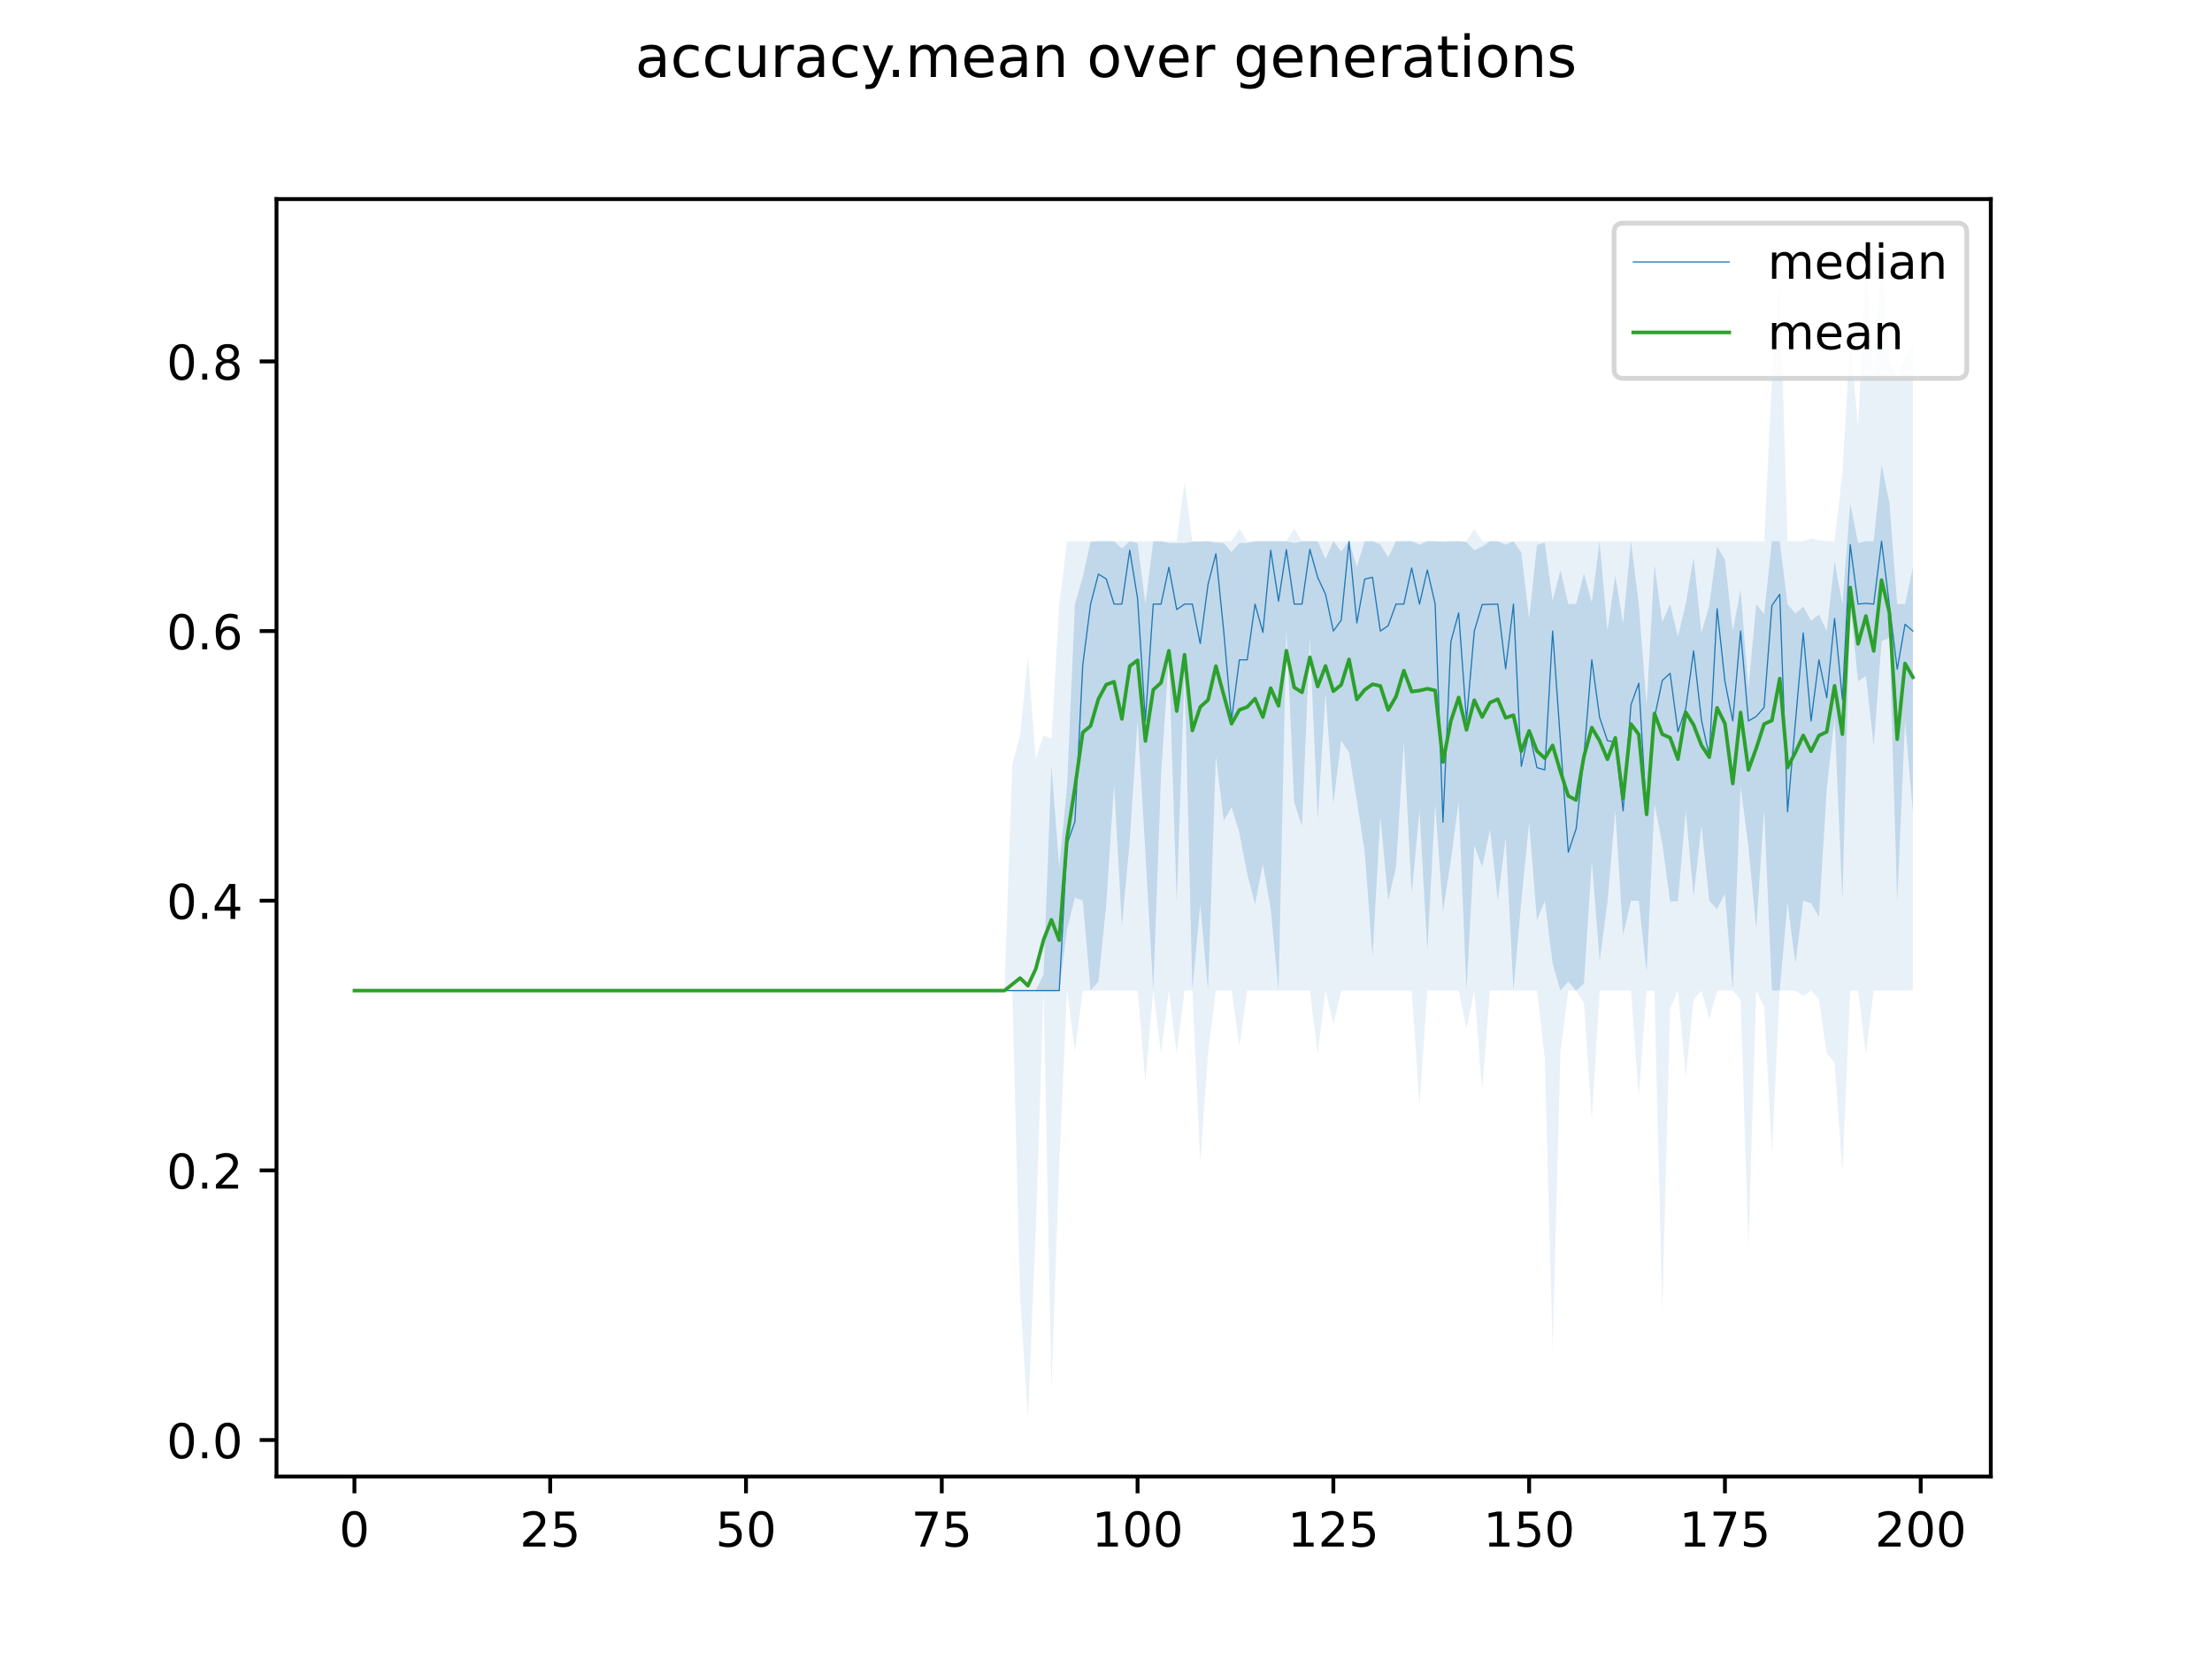 <?xml version="1.0" encoding="utf-8" standalone="no"?>
<!DOCTYPE svg PUBLIC "-//W3C//DTD SVG 1.1//EN"
  "http://www.w3.org/Graphics/SVG/1.1/DTD/svg11.dtd">
<!-- Created with matplotlib (https://matplotlib.org/) -->
<svg height="345.6pt" version="1.1" viewBox="0 0 460.8 345.6" width="460.8pt" xmlns="http://www.w3.org/2000/svg" xmlns:xlink="http://www.w3.org/1999/xlink">
 <defs>
  <style type="text/css">
*{stroke-linecap:butt;stroke-linejoin:round;}
  </style>
 </defs>
 <g id="figure_1">
  <g id="patch_1">
   <path d="M 0 345.6 
L 460.8 345.6 
L 460.8 0 
L 0 0 
z
" style="fill:#ffffff;"/>
  </g>
  <g id="axes_1">
   <g id="patch_2">
    <path d="M 57.6 307.584 
L 414.72 307.584 
L 414.72 41.472 
L 57.6 41.472 
z
" style="fill:#ffffff;"/>
   </g>
   <g id="PolyCollection_1">
    <path clip-path="url(#p86fdfce2a4)" d="M 73.833 206.36 
L 73.833 206.36 
L 75.464 206.36 
L 77.096 206.36 
L 78.727 206.36 
L 80.358 206.36 
L 81.99 206.36 
L 83.621 206.36 
L 85.253 206.36 
L 86.884 206.36 
L 88.516 206.36 
L 90.147 206.36 
L 91.778 206.36 
L 93.41 206.36 
L 95.041 206.36 
L 96.673 206.36 
L 98.304 206.36 
L 99.936 206.36 
L 101.567 206.36 
L 103.198 206.36 
L 104.83 206.36 
L 106.461 206.36 
L 108.093 206.36 
L 109.724 206.36 
L 111.356 206.36 
L 112.987 206.36 
L 114.618 206.36 
L 116.25 206.36 
L 117.881 206.36 
L 119.513 206.36 
L 121.144 206.36 
L 122.776 206.36 
L 124.407 206.36 
L 126.038 206.36 
L 127.67 206.36 
L 129.301 206.36 
L 130.933 206.36 
L 132.564 206.36 
L 134.196 206.36 
L 135.827 206.36 
L 137.458 206.36 
L 139.09 206.36 
L 140.721 206.36 
L 142.353 206.36 
L 143.984 206.36 
L 145.616 206.36 
L 147.247 206.36 
L 148.879 206.36 
L 150.51 206.36 
L 152.141 206.36 
L 153.773 206.36 
L 155.404 206.36 
L 157.036 206.36 
L 158.667 206.36 
L 160.299 206.36 
L 161.93 206.36 
L 163.561 206.36 
L 165.193 206.36 
L 166.824 206.36 
L 168.456 206.36 
L 170.087 206.36 
L 171.719 206.36 
L 173.35 206.36 
L 174.981 206.36 
L 176.613 206.36 
L 178.244 206.36 
L 179.876 206.36 
L 181.507 206.36 
L 183.139 206.36 
L 184.77 206.36 
L 186.401 206.36 
L 188.033 206.36 
L 189.664 206.36 
L 191.296 206.36 
L 192.927 206.36 
L 194.559 206.36 
L 196.19 206.36 
L 197.821 206.36 
L 199.453 206.36 
L 201.084 206.36 
L 202.716 206.36 
L 204.347 206.36 
L 205.979 206.36 
L 207.61 206.36 
L 209.241 206.36 
L 210.873 206.36 
L 212.504 206.36 
L 214.136 206.36 
L 215.767 206.36 
L 217.399 206.36 
L 219.03 206.36 
L 220.661 206.36 
L 222.293 193.627 
L 223.924 186.98 
L 225.556 187.635 
L 227.187 206.36 
L 228.819 204.487 
L 230.45 188.478 
L 232.081 163.387 
L 233.713 192.878 
L 235.344 175.277 
L 236.976 150.28 
L 238.607 177.711 
L 240.239 206.36 
L 241.87 161.421 
L 243.501 136.878 
L 245.133 188.01 
L 246.764 139.888 
L 248.396 206.36 
L 250.027 188.478 
L 251.659 206.36 
L 253.29 157.531 
L 254.921 170.97 
L 256.553 168.162 
L 258.184 173.498 
L 259.816 182.018 
L 261.447 188.384 
L 263.079 179.972 
L 264.71 189.414 
L 266.341 206.36 
L 267.973 130.9 
L 269.604 167.132 
L 271.236 172.094 
L 272.867 132.772 
L 274.499 170.783 
L 276.13 144.382 
L 277.761 167.413 
L 279.393 154.306 
L 281.024 156.736 
L 282.656 166.851 
L 284.287 177.43 
L 285.919 199.338 
L 287.55 170.034 
L 289.181 187.635 
L 290.813 180.707 
L 292.444 154.61 
L 294.076 186.137 
L 295.707 168.911 
L 297.339 198.121 
L 298.97 167.6 
L 300.601 189.976 
L 302.233 179.23 
L 303.864 167.062 
L 305.496 206.36 
L 307.127 176.026 
L 308.759 180.707 
L 310.39 172.773 
L 312.021 187.635 
L 313.653 174.528 
L 315.284 206.36 
L 316.916 187.729 
L 318.547 171.415 
L 320.179 191.755 
L 321.81 187.635 
L 323.441 200.742 
L 325.073 206.36 
L 326.704 204.487 
L 328.336 206.36 
L 329.967 204.955 
L 331.599 179.303 
L 333.23 200.181 
L 334.862 188.01 
L 336.493 168.911 
L 338.124 194.844 
L 339.756 187.635 
L 341.387 187.635 
L 343.019 202.615 
L 344.65 167.506 
L 346.282 175.745 
L 347.913 187.822 
L 349.544 187.729 
L 351.176 168.911 
L 352.807 186.886 
L 354.439 172 
L 356.07 187.635 
L 357.702 189.414 
L 359.333 186.137 
L 360.964 206.36 
L 362.596 163.829 
L 364.227 176.4 
L 365.859 193.627 
L 367.49 168.63 
L 369.122 206.36 
L 370.753 206.36 
L 372.384 188.01 
L 374.016 200.742 
L 375.647 187.635 
L 377.279 188.197 
L 378.91 191.006 
L 380.542 164.417 
L 382.173 149.437 
L 383.804 187.635 
L 385.436 125.844 
L 387.067 141.947 
L 388.699 140.824 
L 390.33 155.429 
L 391.962 133.615 
L 393.593 132.833 
L 395.224 188.01 
L 396.856 150.186 
L 398.487 169.285 
L 398.487 118.176 
L 398.487 118.176 
L 396.856 125.844 
L 395.224 125.844 
L 393.593 104.686 
L 391.962 96.826 
L 390.33 112.737 
L 388.699 112.737 
L 387.067 113.112 
L 385.436 104.873 
L 383.804 125.844 
L 382.173 116.857 
L 380.542 131.462 
L 378.91 127.978 
L 377.279 129.316 
L 375.647 126.358 
L 374.016 127.804 
L 372.384 125.844 
L 370.753 112.737 
L 369.122 112.737 
L 367.49 127.965 
L 365.859 125.844 
L 364.227 143.445 
L 362.596 122.848 
L 360.964 131.462 
L 359.333 116.542 
L 357.702 113.861 
L 356.07 126.125 
L 354.439 131.836 
L 352.807 116.108 
L 351.176 125.751 
L 349.544 132.585 
L 347.913 125.844 
L 346.282 129.589 
L 344.65 117.699 
L 343.019 147.003 
L 341.387 125.844 
L 339.756 112.737 
L 338.124 129.964 
L 336.493 119.853 
L 334.862 131.462 
L 333.23 112.737 
L 331.599 125.564 
L 329.967 119.425 
L 328.336 125.844 
L 326.704 125.844 
L 325.073 118.729 
L 323.441 125.189 
L 321.81 113.049 
L 320.179 113.486 
L 318.547 128.929 
L 316.916 115.078 
L 315.284 112.737 
L 313.653 113.486 
L 312.021 112.737 
L 310.39 112.737 
L 308.759 113.861 
L 307.127 114.61 
L 305.496 112.914 
L 303.864 112.751 
L 302.233 112.737 
L 300.601 112.886 
L 298.97 112.737 
L 297.339 112.737 
L 295.707 113.486 
L 294.076 112.737 
L 292.444 112.737 
L 290.813 112.737 
L 289.181 116.108 
L 287.55 113.393 
L 285.919 112.737 
L 284.287 112.737 
L 282.656 118.074 
L 281.024 112.737 
L 279.393 114.878 
L 277.761 112.737 
L 276.13 116.482 
L 274.499 112.737 
L 272.867 112.737 
L 271.236 112.755 
L 269.604 113.112 
L 267.973 112.737 
L 266.341 112.737 
L 264.71 112.737 
L 263.079 112.737 
L 261.447 112.737 
L 259.816 113.112 
L 258.184 113.112 
L 256.553 114.984 
L 254.921 113.112 
L 253.29 113.051 
L 251.659 112.737 
L 250.027 112.823 
L 248.396 112.85 
L 246.764 113.112 
L 245.133 113.112 
L 243.501 113.112 
L 241.87 112.737 
L 240.239 112.737 
L 238.607 125.844 
L 236.976 113.112 
L 235.344 112.737 
L 233.713 114.235 
L 232.081 112.737 
L 230.45 112.737 
L 228.819 112.737 
L 227.187 112.85 
L 225.556 120.227 
L 223.924 125.844 
L 222.293 163.668 
L 220.661 180.571 
L 219.03 159.614 
L 217.399 202.963 
L 215.767 206.36 
L 214.136 206.36 
L 212.504 206.36 
L 210.873 206.36 
L 209.241 206.36 
L 207.61 206.36 
L 205.979 206.36 
L 204.347 206.36 
L 202.716 206.36 
L 201.084 206.36 
L 199.453 206.36 
L 197.821 206.36 
L 196.19 206.36 
L 194.559 206.36 
L 192.927 206.36 
L 191.296 206.36 
L 189.664 206.36 
L 188.033 206.36 
L 186.401 206.36 
L 184.77 206.36 
L 183.139 206.36 
L 181.507 206.36 
L 179.876 206.36 
L 178.244 206.36 
L 176.613 206.36 
L 174.981 206.36 
L 173.35 206.36 
L 171.719 206.36 
L 170.087 206.36 
L 168.456 206.36 
L 166.824 206.36 
L 165.193 206.36 
L 163.561 206.36 
L 161.93 206.36 
L 160.299 206.36 
L 158.667 206.36 
L 157.036 206.36 
L 155.404 206.36 
L 153.773 206.36 
L 152.141 206.36 
L 150.51 206.36 
L 148.879 206.36 
L 147.247 206.36 
L 145.616 206.36 
L 143.984 206.36 
L 142.353 206.36 
L 140.721 206.36 
L 139.09 206.36 
L 137.458 206.36 
L 135.827 206.36 
L 134.196 206.36 
L 132.564 206.36 
L 130.933 206.36 
L 129.301 206.36 
L 127.67 206.36 
L 126.038 206.36 
L 124.407 206.36 
L 122.776 206.36 
L 121.144 206.36 
L 119.513 206.36 
L 117.881 206.36 
L 116.25 206.36 
L 114.618 206.36 
L 112.987 206.36 
L 111.356 206.36 
L 109.724 206.36 
L 108.093 206.36 
L 106.461 206.36 
L 104.83 206.36 
L 103.198 206.36 
L 101.567 206.36 
L 99.936 206.36 
L 98.304 206.36 
L 96.673 206.36 
L 95.041 206.36 
L 93.41 206.36 
L 91.778 206.36 
L 90.147 206.36 
L 88.516 206.36 
L 86.884 206.36 
L 85.253 206.36 
L 83.621 206.36 
L 81.99 206.36 
L 80.358 206.36 
L 78.727 206.36 
L 77.096 206.36 
L 75.464 206.36 
L 73.833 206.36 
z
" style="fill:#1f77b4;fill-opacity:0.2;"/>
   </g>
   <g id="PolyCollection_2">
    <path clip-path="url(#p86fdfce2a4)" d="M 73.833 206.36 
L 73.833 206.36 
L 75.464 206.36 
L 77.096 206.36 
L 78.727 206.36 
L 80.358 206.36 
L 81.99 206.36 
L 83.621 206.36 
L 85.253 206.36 
L 86.884 206.36 
L 88.516 206.36 
L 90.147 206.36 
L 91.778 206.36 
L 93.41 206.36 
L 95.041 206.36 
L 96.673 206.36 
L 98.304 206.36 
L 99.936 206.36 
L 101.567 206.36 
L 103.198 206.36 
L 104.83 206.36 
L 106.461 206.36 
L 108.093 206.36 
L 109.724 206.36 
L 111.356 206.36 
L 112.987 206.36 
L 114.618 206.36 
L 116.25 206.36 
L 117.881 206.36 
L 119.513 206.36 
L 121.144 206.36 
L 122.776 206.36 
L 124.407 206.36 
L 126.038 206.36 
L 127.67 206.36 
L 129.301 206.36 
L 130.933 206.36 
L 132.564 206.36 
L 134.196 206.36 
L 135.827 206.36 
L 137.458 206.36 
L 139.09 206.36 
L 140.721 206.36 
L 142.353 206.36 
L 143.984 206.36 
L 145.616 206.36 
L 147.247 206.36 
L 148.879 206.36 
L 150.51 206.36 
L 152.141 206.36 
L 153.773 206.36 
L 155.404 206.36 
L 157.036 206.36 
L 158.667 206.36 
L 160.299 206.36 
L 161.93 206.36 
L 163.561 206.36 
L 165.193 206.36 
L 166.824 206.36 
L 168.456 206.36 
L 170.087 206.36 
L 171.719 206.36 
L 173.35 206.36 
L 174.981 206.36 
L 176.613 206.36 
L 178.244 206.36 
L 179.876 206.36 
L 181.507 206.36 
L 183.139 206.36 
L 184.77 206.36 
L 186.401 206.36 
L 188.033 206.36 
L 189.664 206.36 
L 191.296 206.36 
L 192.927 206.36 
L 194.559 206.36 
L 196.19 206.36 
L 197.821 206.36 
L 199.453 206.36 
L 201.084 206.36 
L 202.716 206.36 
L 204.347 206.36 
L 205.979 206.36 
L 207.61 206.36 
L 209.241 206.36 
L 210.873 206.36 
L 212.504 270.397 
L 214.136 295.488 
L 215.767 256.541 
L 217.399 206.36 
L 219.03 289.122 
L 220.661 242.685 
L 222.293 206.36 
L 223.924 219.092 
L 225.556 206.36 
L 227.187 206.36 
L 228.819 206.36 
L 230.45 206.36 
L 232.081 206.36 
L 233.713 206.36 
L 235.344 206.36 
L 236.976 206.36 
L 238.607 225.459 
L 240.239 206.36 
L 241.87 219.467 
L 243.501 206.36 
L 245.133 219.467 
L 246.764 206.36 
L 248.396 206.36 
L 250.027 242.311 
L 251.659 219.467 
L 253.29 206.36 
L 254.921 206.36 
L 256.553 206.36 
L 258.184 217.969 
L 259.816 206.36 
L 261.447 206.36 
L 263.079 206.36 
L 264.71 206.36 
L 266.341 206.36 
L 267.973 206.36 
L 269.604 206.36 
L 271.236 206.36 
L 272.867 206.36 
L 274.499 219.467 
L 276.13 206.36 
L 277.761 213.475 
L 279.393 206.36 
L 281.024 206.36 
L 282.656 206.36 
L 284.287 206.36 
L 285.919 206.36 
L 287.55 206.36 
L 289.181 206.36 
L 290.813 206.36 
L 292.444 206.36 
L 294.076 206.36 
L 295.707 230.327 
L 297.339 206.36 
L 298.97 206.36 
L 300.601 206.36 
L 302.233 206.36 
L 303.864 206.36 
L 305.496 214.224 
L 307.127 206.36 
L 308.759 227.331 
L 310.39 206.36 
L 312.021 206.36 
L 313.653 206.36 
L 315.284 206.36 
L 316.916 206.36 
L 318.547 206.36 
L 320.179 206.36 
L 321.81 220.59 
L 323.441 281.257 
L 325.073 219.092 
L 326.704 206.36 
L 328.336 206.36 
L 329.967 208.981 
L 331.599 233.323 
L 333.23 206.36 
L 334.862 206.36 
L 336.493 206.36 
L 338.124 206.36 
L 339.756 206.36 
L 341.387 228.454 
L 343.019 206.36 
L 344.65 206.36 
L 346.282 273.393 
L 347.913 210.104 
L 349.544 206.36 
L 351.176 224.335 
L 352.807 208.232 
L 354.439 206.36 
L 356.07 212.351 
L 357.702 206.36 
L 359.333 206.36 
L 360.964 206.36 
L 362.596 208.232 
L 364.227 259.537 
L 365.859 206.36 
L 367.49 209.73 
L 369.122 240.064 
L 370.753 206.36 
L 372.384 206.36 
L 374.016 206.36 
L 375.647 207.483 
L 377.279 206.36 
L 378.91 208.232 
L 380.542 219.467 
L 382.173 221.339 
L 383.804 244.183 
L 385.436 206.36 
L 387.067 206.36 
L 388.699 219.467 
L 390.33 206.36 
L 391.962 206.36 
L 393.593 206.36 
L 395.224 206.36 
L 396.856 206.36 
L 398.487 206.36 
L 398.487 72.049 
L 398.487 72.049 
L 396.856 74.539 
L 395.224 78.369 
L 393.593 75.574 
L 391.962 53.568 
L 390.33 78.587 
L 388.699 55.066 
L 387.067 89.088 
L 385.436 70.42 
L 383.804 98.507 
L 382.173 112.737 
L 380.542 112.737 
L 378.91 112.577 
L 377.279 112.138 
L 375.647 112.737 
L 374.016 112.737 
L 372.384 112.737 
L 370.753 58.811 
L 369.122 79.033 
L 367.49 112.737 
L 365.859 112.737 
L 364.227 112.737 
L 362.596 112.737 
L 360.964 112.737 
L 359.333 112.737 
L 357.702 112.737 
L 356.07 112.737 
L 354.439 112.737 
L 352.807 112.737 
L 351.176 112.737 
L 349.544 112.737 
L 347.913 112.737 
L 346.282 112.737 
L 344.65 112.737 
L 343.019 112.737 
L 341.387 112.737 
L 339.756 112.737 
L 338.124 112.737 
L 336.493 112.737 
L 334.862 112.737 
L 333.23 112.737 
L 331.599 112.737 
L 329.967 112.737 
L 328.336 112.737 
L 326.704 112.737 
L 325.073 112.737 
L 323.441 112.737 
L 321.81 112.737 
L 320.179 112.737 
L 318.547 112.737 
L 316.916 112.737 
L 315.284 112.737 
L 313.653 112.737 
L 312.021 112.737 
L 310.39 112.737 
L 308.759 112.737 
L 307.127 110.116 
L 305.496 112.737 
L 303.864 112.737 
L 302.233 112.737 
L 300.601 112.737 
L 298.97 112.737 
L 297.339 112.737 
L 295.707 112.737 
L 294.076 112.737 
L 292.444 112.737 
L 290.813 112.737 
L 289.181 112.737 
L 287.55 112.737 
L 285.919 112.737 
L 284.287 112.737 
L 282.656 112.737 
L 281.024 112.737 
L 279.393 112.737 
L 277.761 112.737 
L 276.13 112.737 
L 274.499 112.737 
L 272.867 112.737 
L 271.236 112.737 
L 269.604 110.116 
L 267.973 112.737 
L 266.341 112.737 
L 264.71 112.737 
L 263.079 112.737 
L 261.447 112.737 
L 259.816 112.737 
L 258.184 110.116 
L 256.553 112.737 
L 254.921 112.737 
L 253.29 112.737 
L 251.659 112.737 
L 250.027 112.737 
L 248.396 112.737 
L 246.764 100.379 
L 245.133 112.737 
L 243.501 112.737 
L 241.87 112.737 
L 240.239 112.737 
L 238.607 112.737 
L 236.976 112.737 
L 235.344 112.737 
L 233.713 112.737 
L 232.081 112.737 
L 230.45 112.737 
L 228.819 112.737 
L 227.187 112.737 
L 225.556 112.737 
L 223.924 112.737 
L 222.293 112.737 
L 220.661 125.844 
L 219.03 153.931 
L 217.399 153.182 
L 215.767 158.125 
L 214.136 136.705 
L 212.504 153.182 
L 210.873 159.136 
L 209.241 206.36 
L 207.61 206.36 
L 205.979 206.36 
L 204.347 206.36 
L 202.716 206.36 
L 201.084 206.36 
L 199.453 206.36 
L 197.821 206.36 
L 196.19 206.36 
L 194.559 206.36 
L 192.927 206.36 
L 191.296 206.36 
L 189.664 206.36 
L 188.033 206.36 
L 186.401 206.36 
L 184.77 206.36 
L 183.139 206.36 
L 181.507 206.36 
L 179.876 206.36 
L 178.244 206.36 
L 176.613 206.36 
L 174.981 206.36 
L 173.35 206.36 
L 171.719 206.36 
L 170.087 206.36 
L 168.456 206.36 
L 166.824 206.36 
L 165.193 206.36 
L 163.561 206.36 
L 161.93 206.36 
L 160.299 206.36 
L 158.667 206.36 
L 157.036 206.36 
L 155.404 206.36 
L 153.773 206.36 
L 152.141 206.36 
L 150.51 206.36 
L 148.879 206.36 
L 147.247 206.36 
L 145.616 206.36 
L 143.984 206.36 
L 142.353 206.36 
L 140.721 206.36 
L 139.09 206.36 
L 137.458 206.36 
L 135.827 206.36 
L 134.196 206.36 
L 132.564 206.36 
L 130.933 206.36 
L 129.301 206.36 
L 127.67 206.36 
L 126.038 206.36 
L 124.407 206.36 
L 122.776 206.36 
L 121.144 206.36 
L 119.513 206.36 
L 117.881 206.36 
L 116.25 206.36 
L 114.618 206.36 
L 112.987 206.36 
L 111.356 206.36 
L 109.724 206.36 
L 108.093 206.36 
L 106.461 206.36 
L 104.83 206.36 
L 103.198 206.36 
L 101.567 206.36 
L 99.936 206.36 
L 98.304 206.36 
L 96.673 206.36 
L 95.041 206.36 
L 93.41 206.36 
L 91.778 206.36 
L 90.147 206.36 
L 88.516 206.36 
L 86.884 206.36 
L 85.253 206.36 
L 83.621 206.36 
L 81.99 206.36 
L 80.358 206.36 
L 78.727 206.36 
L 77.096 206.36 
L 75.464 206.36 
L 73.833 206.36 
z
" style="fill:#1f77b4;fill-opacity:0.1;"/>
   </g>
   <g id="matplotlib.axis_1">
    <g id="xtick_1">
     <g id="line2d_1">
      <defs>
       <path d="M 0 0 
L 0 3.5 
" id="mcb32606fda" style="stroke:#000000;stroke-width:0.8;"/>
      </defs>
      <g>
       <use style="stroke:#000000;stroke-width:0.8;" x="73.833" xlink:href="#mcb32606fda" y="307.584"/>
      </g>
     </g>
     <g id="text_1">
      <!-- 0 -->
      <defs>
       <path d="M 31.781 66.406 
Q 24.172 66.406 20.328 58.906 
Q 16.5 51.422 16.5 36.375 
Q 16.5 21.391 20.328 13.891 
Q 24.172 6.391 31.781 6.391 
Q 39.453 6.391 43.281 13.891 
Q 47.125 21.391 47.125 36.375 
Q 47.125 51.422 43.281 58.906 
Q 39.453 66.406 31.781 66.406 
z
M 31.781 74.219 
Q 44.047 74.219 50.516 64.516 
Q 56.984 54.828 56.984 36.375 
Q 56.984 17.969 50.516 8.266 
Q 44.047 -1.422 31.781 -1.422 
Q 19.531 -1.422 13.062 8.266 
Q 6.594 17.969 6.594 36.375 
Q 6.594 54.828 13.062 64.516 
Q 19.531 74.219 31.781 74.219 
z
" id="DejaVuSans-48"/>
      </defs>
      <g transform="translate(70.651 322.182)scale(0.1 -0.1)">
       <use xlink:href="#DejaVuSans-48"/>
      </g>
     </g>
    </g>
    <g id="xtick_2">
     <g id="line2d_2">
      <g>
       <use style="stroke:#000000;stroke-width:0.8;" x="114.618" xlink:href="#mcb32606fda" y="307.584"/>
      </g>
     </g>
     <g id="text_2">
      <!-- 25 -->
      <defs>
       <path d="M 19.188 8.297 
L 53.609 8.297 
L 53.609 0 
L 7.328 0 
L 7.328 8.297 
Q 12.938 14.109 22.625 23.891 
Q 32.328 33.688 34.812 36.531 
Q 39.547 41.844 41.422 45.531 
Q 43.312 49.219 43.312 52.781 
Q 43.312 58.594 39.234 62.25 
Q 35.156 65.922 28.609 65.922 
Q 23.969 65.922 18.812 64.312 
Q 13.672 62.703 7.812 59.422 
L 7.812 69.391 
Q 13.766 71.781 18.938 73 
Q 24.125 74.219 28.422 74.219 
Q 39.75 74.219 46.484 68.547 
Q 53.219 62.891 53.219 53.422 
Q 53.219 48.922 51.531 44.891 
Q 49.859 40.875 45.406 35.406 
Q 44.188 33.984 37.641 27.219 
Q 31.109 20.453 19.188 8.297 
z
" id="DejaVuSans-50"/>
       <path d="M 10.797 72.906 
L 49.516 72.906 
L 49.516 64.594 
L 19.828 64.594 
L 19.828 46.734 
Q 21.969 47.469 24.109 47.828 
Q 26.266 48.188 28.422 48.188 
Q 40.625 48.188 47.75 41.5 
Q 54.891 34.812 54.891 23.391 
Q 54.891 11.625 47.562 5.094 
Q 40.234 -1.422 26.906 -1.422 
Q 22.312 -1.422 17.547 -0.641 
Q 12.797 0.141 7.719 1.703 
L 7.719 11.625 
Q 12.109 9.234 16.797 8.062 
Q 21.484 6.891 26.703 6.891 
Q 35.156 6.891 40.078 11.328 
Q 45.016 15.766 45.016 23.391 
Q 45.016 31 40.078 35.438 
Q 35.156 39.891 26.703 39.891 
Q 22.75 39.891 18.812 39.016 
Q 14.891 38.141 10.797 36.281 
z
" id="DejaVuSans-53"/>
      </defs>
      <g transform="translate(108.256 322.182)scale(0.1 -0.1)">
       <use xlink:href="#DejaVuSans-50"/>
       <use x="63.623" xlink:href="#DejaVuSans-53"/>
      </g>
     </g>
    </g>
    <g id="xtick_3">
     <g id="line2d_3">
      <g>
       <use style="stroke:#000000;stroke-width:0.8;" x="155.404" xlink:href="#mcb32606fda" y="307.584"/>
      </g>
     </g>
     <g id="text_3">
      <!-- 50 -->
      <g transform="translate(149.042 322.182)scale(0.1 -0.1)">
       <use xlink:href="#DejaVuSans-53"/>
       <use x="63.623" xlink:href="#DejaVuSans-48"/>
      </g>
     </g>
    </g>
    <g id="xtick_4">
     <g id="line2d_4">
      <g>
       <use style="stroke:#000000;stroke-width:0.8;" x="196.19" xlink:href="#mcb32606fda" y="307.584"/>
      </g>
     </g>
     <g id="text_4">
      <!-- 75 -->
      <defs>
       <path d="M 8.203 72.906 
L 55.078 72.906 
L 55.078 68.703 
L 28.609 0 
L 18.312 0 
L 43.219 64.594 
L 8.203 64.594 
z
" id="DejaVuSans-55"/>
      </defs>
      <g transform="translate(189.827 322.182)scale(0.1 -0.1)">
       <use xlink:href="#DejaVuSans-55"/>
       <use x="63.623" xlink:href="#DejaVuSans-53"/>
      </g>
     </g>
    </g>
    <g id="xtick_5">
     <g id="line2d_5">
      <g>
       <use style="stroke:#000000;stroke-width:0.8;" x="236.976" xlink:href="#mcb32606fda" y="307.584"/>
      </g>
     </g>
     <g id="text_5">
      <!-- 100 -->
      <defs>
       <path d="M 12.406 8.297 
L 28.516 8.297 
L 28.516 63.922 
L 10.984 60.406 
L 10.984 69.391 
L 28.422 72.906 
L 38.281 72.906 
L 38.281 8.297 
L 54.391 8.297 
L 54.391 0 
L 12.406 0 
z
" id="DejaVuSans-49"/>
      </defs>
      <g transform="translate(227.432 322.182)scale(0.1 -0.1)">
       <use xlink:href="#DejaVuSans-49"/>
       <use x="63.623" xlink:href="#DejaVuSans-48"/>
       <use x="127.246" xlink:href="#DejaVuSans-48"/>
      </g>
     </g>
    </g>
    <g id="xtick_6">
     <g id="line2d_6">
      <g>
       <use style="stroke:#000000;stroke-width:0.8;" x="277.761" xlink:href="#mcb32606fda" y="307.584"/>
      </g>
     </g>
     <g id="text_6">
      <!-- 125 -->
      <g transform="translate(268.218 322.182)scale(0.1 -0.1)">
       <use xlink:href="#DejaVuSans-49"/>
       <use x="63.623" xlink:href="#DejaVuSans-50"/>
       <use x="127.246" xlink:href="#DejaVuSans-53"/>
      </g>
     </g>
    </g>
    <g id="xtick_7">
     <g id="line2d_7">
      <g>
       <use style="stroke:#000000;stroke-width:0.8;" x="318.547" xlink:href="#mcb32606fda" y="307.584"/>
      </g>
     </g>
     <g id="text_7">
      <!-- 150 -->
      <g transform="translate(309.003 322.182)scale(0.1 -0.1)">
       <use xlink:href="#DejaVuSans-49"/>
       <use x="63.623" xlink:href="#DejaVuSans-53"/>
       <use x="127.246" xlink:href="#DejaVuSans-48"/>
      </g>
     </g>
    </g>
    <g id="xtick_8">
     <g id="line2d_8">
      <g>
       <use style="stroke:#000000;stroke-width:0.8;" x="359.333" xlink:href="#mcb32606fda" y="307.584"/>
      </g>
     </g>
     <g id="text_8">
      <!-- 175 -->
      <g transform="translate(349.789 322.182)scale(0.1 -0.1)">
       <use xlink:href="#DejaVuSans-49"/>
       <use x="63.623" xlink:href="#DejaVuSans-55"/>
       <use x="127.246" xlink:href="#DejaVuSans-53"/>
      </g>
     </g>
    </g>
    <g id="xtick_9">
     <g id="line2d_9">
      <g>
       <use style="stroke:#000000;stroke-width:0.8;" x="400.119" xlink:href="#mcb32606fda" y="307.584"/>
      </g>
     </g>
     <g id="text_9">
      <!-- 200 -->
      <g transform="translate(390.575 322.182)scale(0.1 -0.1)">
       <use xlink:href="#DejaVuSans-50"/>
       <use x="63.623" xlink:href="#DejaVuSans-48"/>
       <use x="127.246" xlink:href="#DejaVuSans-48"/>
      </g>
     </g>
    </g>
   </g>
   <g id="matplotlib.axis_2">
    <g id="ytick_1">
     <g id="line2d_10">
      <defs>
       <path d="M 0 0 
L -3.5 0 
" id="m5f19493f85" style="stroke:#000000;stroke-width:0.8;"/>
      </defs>
      <g>
       <use style="stroke:#000000;stroke-width:0.8;" x="57.6" xlink:href="#m5f19493f85" y="299.982"/>
      </g>
     </g>
     <g id="text_10">
      <!-- 0.0 -->
      <defs>
       <path d="M 10.688 12.406 
L 21 12.406 
L 21 0 
L 10.688 0 
z
" id="DejaVuSans-46"/>
      </defs>
      <g transform="translate(34.697 303.781)scale(0.1 -0.1)">
       <use xlink:href="#DejaVuSans-48"/>
       <use x="63.623" xlink:href="#DejaVuSans-46"/>
       <use x="95.41" xlink:href="#DejaVuSans-48"/>
      </g>
     </g>
    </g>
    <g id="ytick_2">
     <g id="line2d_11">
      <g>
       <use style="stroke:#000000;stroke-width:0.8;" x="57.6" xlink:href="#m5f19493f85" y="243.808"/>
      </g>
     </g>
     <g id="text_11">
      <!-- 0.2 -->
      <g transform="translate(34.697 247.608)scale(0.1 -0.1)">
       <use xlink:href="#DejaVuSans-48"/>
       <use x="63.623" xlink:href="#DejaVuSans-46"/>
       <use x="95.41" xlink:href="#DejaVuSans-50"/>
      </g>
     </g>
    </g>
    <g id="ytick_3">
     <g id="line2d_12">
      <g>
       <use style="stroke:#000000;stroke-width:0.8;" x="57.6" xlink:href="#m5f19493f85" y="187.635"/>
      </g>
     </g>
     <g id="text_12">
      <!-- 0.4 -->
      <defs>
       <path d="M 37.797 64.312 
L 12.891 25.391 
L 37.797 25.391 
z
M 35.203 72.906 
L 47.609 72.906 
L 47.609 25.391 
L 58.016 25.391 
L 58.016 17.188 
L 47.609 17.188 
L 47.609 0 
L 37.797 0 
L 37.797 17.188 
L 4.891 17.188 
L 4.891 26.703 
z
" id="DejaVuSans-52"/>
      </defs>
      <g transform="translate(34.697 191.434)scale(0.1 -0.1)">
       <use xlink:href="#DejaVuSans-48"/>
       <use x="63.623" xlink:href="#DejaVuSans-46"/>
       <use x="95.41" xlink:href="#DejaVuSans-52"/>
      </g>
     </g>
    </g>
    <g id="ytick_4">
     <g id="line2d_13">
      <g>
       <use style="stroke:#000000;stroke-width:0.8;" x="57.6" xlink:href="#m5f19493f85" y="131.462"/>
      </g>
     </g>
     <g id="text_13">
      <!-- 0.6 -->
      <defs>
       <path d="M 33.016 40.375 
Q 26.375 40.375 22.484 35.828 
Q 18.609 31.297 18.609 23.391 
Q 18.609 15.531 22.484 10.953 
Q 26.375 6.391 33.016 6.391 
Q 39.656 6.391 43.531 10.953 
Q 47.406 15.531 47.406 23.391 
Q 47.406 31.297 43.531 35.828 
Q 39.656 40.375 33.016 40.375 
z
M 52.594 71.297 
L 52.594 62.312 
Q 48.875 64.062 45.094 64.984 
Q 41.312 65.922 37.594 65.922 
Q 27.828 65.922 22.672 59.328 
Q 17.531 52.734 16.797 39.406 
Q 19.672 43.656 24.016 45.922 
Q 28.375 48.188 33.594 48.188 
Q 44.578 48.188 50.953 41.516 
Q 57.328 34.859 57.328 23.391 
Q 57.328 12.156 50.688 5.359 
Q 44.047 -1.422 33.016 -1.422 
Q 20.359 -1.422 13.672 8.266 
Q 6.984 17.969 6.984 36.375 
Q 6.984 53.656 15.188 63.938 
Q 23.391 74.219 37.203 74.219 
Q 40.922 74.219 44.703 73.484 
Q 48.484 72.75 52.594 71.297 
z
" id="DejaVuSans-54"/>
      </defs>
      <g transform="translate(34.697 135.261)scale(0.1 -0.1)">
       <use xlink:href="#DejaVuSans-48"/>
       <use x="63.623" xlink:href="#DejaVuSans-46"/>
       <use x="95.41" xlink:href="#DejaVuSans-54"/>
      </g>
     </g>
    </g>
    <g id="ytick_5">
     <g id="line2d_14">
      <g>
       <use style="stroke:#000000;stroke-width:0.8;" x="57.6" xlink:href="#m5f19493f85" y="75.288"/>
      </g>
     </g>
     <g id="text_14">
      <!-- 0.8 -->
      <defs>
       <path d="M 31.781 34.625 
Q 24.75 34.625 20.719 30.859 
Q 16.703 27.094 16.703 20.516 
Q 16.703 13.922 20.719 10.156 
Q 24.75 6.391 31.781 6.391 
Q 38.812 6.391 42.859 10.172 
Q 46.922 13.969 46.922 20.516 
Q 46.922 27.094 42.891 30.859 
Q 38.875 34.625 31.781 34.625 
z
M 21.922 38.812 
Q 15.578 40.375 12.031 44.719 
Q 8.5 49.078 8.5 55.328 
Q 8.5 64.062 14.719 69.141 
Q 20.953 74.219 31.781 74.219 
Q 42.672 74.219 48.875 69.141 
Q 55.078 64.062 55.078 55.328 
Q 55.078 49.078 51.531 44.719 
Q 48 40.375 41.703 38.812 
Q 48.828 37.156 52.797 32.312 
Q 56.781 27.484 56.781 20.516 
Q 56.781 9.906 50.312 4.234 
Q 43.844 -1.422 31.781 -1.422 
Q 19.734 -1.422 13.25 4.234 
Q 6.781 9.906 6.781 20.516 
Q 6.781 27.484 10.781 32.312 
Q 14.797 37.156 21.922 38.812 
z
M 18.312 54.391 
Q 18.312 48.734 21.844 45.562 
Q 25.391 42.391 31.781 42.391 
Q 38.141 42.391 41.719 45.562 
Q 45.312 48.734 45.312 54.391 
Q 45.312 60.062 41.719 63.234 
Q 38.141 66.406 31.781 66.406 
Q 25.391 66.406 21.844 63.234 
Q 18.312 60.062 18.312 54.391 
z
" id="DejaVuSans-56"/>
      </defs>
      <g transform="translate(34.697 79.088)scale(0.1 -0.1)">
       <use xlink:href="#DejaVuSans-48"/>
       <use x="63.623" xlink:href="#DejaVuSans-46"/>
       <use x="95.41" xlink:href="#DejaVuSans-56"/>
      </g>
     </g>
    </g>
   </g>
   <g id="line2d_15">
    <path clip-path="url(#p86fdfce2a4)" d="M 73.833 206.36 
L 220.661 206.36 
L 222.293 175.839 
L 223.924 171.158 
L 225.556 138.577 
L 227.187 125.844 
L 228.819 119.603 
L 230.45 120.602 
L 232.081 125.844 
L 233.713 125.844 
L 235.344 114.61 
L 236.976 124.68 
L 238.607 150.186 
L 240.239 125.844 
L 241.87 125.844 
L 243.501 118.167 
L 245.133 126.987 
L 246.764 125.844 
L 248.396 125.844 
L 250.027 134.083 
L 251.659 121.725 
L 253.29 115.359 
L 254.921 131.462 
L 256.553 149.999 
L 258.184 137.454 
L 259.816 137.454 
L 261.447 125.844 
L 263.079 131.74 
L 264.71 114.61 
L 266.341 125.22 
L 267.973 114.507 
L 269.604 125.844 
L 271.236 125.844 
L 272.867 114.434 
L 274.499 120.291 
L 276.13 123.785 
L 277.761 131.462 
L 279.393 129.215 
L 281.024 112.822 
L 282.656 129.777 
L 284.287 120.639 
L 285.919 120.263 
L 287.55 131.462 
L 289.181 130.338 
L 290.813 125.844 
L 292.444 125.844 
L 294.076 118.31 
L 295.707 125.844 
L 297.339 118.729 
L 298.97 125.844 
L 300.601 171.282 
L 302.233 133.709 
L 303.864 127.662 
L 305.496 150.052 
L 307.127 131.462 
L 308.759 125.938 
L 312.021 125.844 
L 313.653 139.326 
L 315.284 125.844 
L 316.916 159.661 
L 318.547 152.433 
L 320.179 159.914 
L 321.81 160.379 
L 323.441 131.462 
L 326.704 177.524 
L 328.336 172.656 
L 329.967 157.489 
L 331.599 137.454 
L 333.23 149.455 
L 334.862 154.306 
L 336.493 154.568 
L 338.124 168.911 
L 339.756 146.816 
L 341.387 142.322 
L 343.019 169.847 
L 344.65 149.551 
L 346.282 141.76 
L 347.913 140.262 
L 349.544 152.433 
L 351.176 147.565 
L 352.807 135.581 
L 354.439 149.999 
L 356.07 157.489 
L 357.702 126.8 
L 359.333 141.947 
L 360.964 150.186 
L 362.596 131.462 
L 364.227 150.186 
L 365.859 149.25 
L 367.49 147.378 
L 369.122 126.147 
L 370.753 123.802 
L 372.384 169.098 
L 375.647 131.836 
L 377.279 150.186 
L 378.91 137.454 
L 380.542 145.343 
L 382.173 128.84 
L 383.804 145.716 
L 385.436 113.486 
L 387.067 125.844 
L 388.699 125.685 
L 390.33 125.844 
L 391.962 112.737 
L 395.224 139.406 
L 396.856 130.057 
L 398.487 131.462 
L 398.487 131.462 
" style="fill:none;stroke:#1f77b4;stroke-linecap:square;stroke-width:0.25;"/>
   </g>
   <g id="line2d_16">
    <path clip-path="url(#p86fdfce2a4)" d="M 73.833 206.36 
L 209.241 206.36 
L 212.504 203.742 
L 214.136 205.346 
L 215.767 201.841 
L 217.399 195.752 
L 219.03 191.616 
L 220.661 195.864 
L 222.293 174.537 
L 223.924 164.101 
L 225.556 152.589 
L 227.187 151.232 
L 228.819 145.61 
L 230.45 142.615 
L 232.081 142.019 
L 233.713 149.769 
L 235.344 138.768 
L 236.976 137.544 
L 238.607 154.358 
L 240.239 143.696 
L 241.87 142.223 
L 243.501 135.574 
L 245.133 148.13 
L 246.764 136.381 
L 248.396 152.175 
L 250.027 147.273 
L 251.659 145.824 
L 253.29 138.773 
L 256.553 150.764 
L 258.184 147.89 
L 259.816 147.274 
L 261.447 145.539 
L 263.079 149.381 
L 264.71 143.35 
L 266.341 147.038 
L 267.973 135.551 
L 269.604 143.195 
L 271.236 144.222 
L 272.867 136.914 
L 274.499 143.019 
L 276.13 138.734 
L 277.761 143.993 
L 279.393 142.674 
L 281.024 137.365 
L 282.656 145.706 
L 284.287 143.705 
L 285.919 142.541 
L 287.55 142.892 
L 289.181 147.912 
L 290.813 145.112 
L 292.444 139.69 
L 294.076 144.073 
L 295.707 143.854 
L 297.339 143.473 
L 298.97 143.834 
L 300.601 158.747 
L 302.233 150.222 
L 303.864 145.291 
L 305.496 152.038 
L 307.127 145.864 
L 308.759 149.373 
L 310.39 146.358 
L 312.021 145.658 
L 313.653 149.542 
L 315.284 148.989 
L 316.916 156.499 
L 318.547 152.251 
L 320.179 156.452 
L 321.81 157.946 
L 323.441 155.279 
L 325.073 160.754 
L 326.704 165.809 
L 328.336 166.666 
L 329.967 157.593 
L 331.599 151.573 
L 333.23 154.33 
L 334.862 158.171 
L 336.493 153.721 
L 338.124 166.358 
L 339.756 150.822 
L 341.387 153.01 
L 343.019 169.655 
L 344.65 148.629 
L 346.282 152.951 
L 347.913 153.683 
L 349.544 158.15 
L 351.176 148.379 
L 352.807 151.021 
L 354.439 155.249 
L 356.07 157.739 
L 357.702 147.461 
L 359.333 150.723 
L 360.964 163.222 
L 362.596 148.425 
L 364.227 160.38 
L 365.859 155.878 
L 367.49 150.826 
L 369.122 150.091 
L 370.753 141.358 
L 372.384 159.899 
L 374.016 156.736 
L 375.647 153.2 
L 377.279 156.505 
L 378.91 153.244 
L 380.542 152.457 
L 382.173 142.869 
L 383.804 152.951 
L 385.436 122.395 
L 387.067 134.13 
L 388.699 128.333 
L 390.33 135.596 
L 391.962 120.84 
L 393.593 127.63 
L 395.224 153.982 
L 396.856 138.211 
L 398.487 141.081 
L 398.487 141.081 
" style="fill:none;stroke:#2ca02c;stroke-linecap:square;stroke-width:0.75;"/>
   </g>
   <g id="patch_3">
    <path d="M 57.6 307.584 
L 57.6 41.472 
" style="fill:none;stroke:#000000;stroke-linecap:square;stroke-linejoin:miter;stroke-width:0.8;"/>
   </g>
   <g id="patch_4">
    <path d="M 414.72 307.584 
L 414.72 41.472 
" style="fill:none;stroke:#000000;stroke-linecap:square;stroke-linejoin:miter;stroke-width:0.8;"/>
   </g>
   <g id="patch_5">
    <path d="M 57.6 307.584 
L 414.72 307.584 
" style="fill:none;stroke:#000000;stroke-linecap:square;stroke-linejoin:miter;stroke-width:0.8;"/>
   </g>
   <g id="patch_6">
    <path d="M 57.6 41.472 
L 414.72 41.472 
" style="fill:none;stroke:#000000;stroke-linecap:square;stroke-linejoin:miter;stroke-width:0.8;"/>
   </g>
   <g id="legend_1">
    <g id="patch_7">
     <path d="M 338.234 78.828 
L 407.72 78.828 
Q 409.72 78.828 409.72 76.828 
L 409.72 48.472 
Q 409.72 46.472 407.72 46.472 
L 338.234 46.472 
Q 336.234 46.472 336.234 48.472 
L 336.234 76.828 
Q 336.234 78.828 338.234 78.828 
z
" style="fill:#ffffff;opacity:0.8;stroke:#cccccc;stroke-linejoin:miter;"/>
    </g>
    <g id="line2d_17">
     <path d="M 340.234 54.57 
L 360.234 54.57 
" style="fill:none;stroke:#1f77b4;stroke-linecap:square;stroke-width:0.25;"/>
    </g>
    <g id="line2d_18"/>
    <g id="text_15">
     <!-- median -->
     <defs>
      <path d="M 52 44.188 
Q 55.375 50.25 60.062 53.125 
Q 64.75 56 71.094 56 
Q 79.641 56 84.281 50.016 
Q 88.922 44.047 88.922 33.016 
L 88.922 0 
L 79.891 0 
L 79.891 32.719 
Q 79.891 40.578 77.094 44.375 
Q 74.312 48.188 68.609 48.188 
Q 61.625 48.188 57.562 43.547 
Q 53.516 38.922 53.516 30.906 
L 53.516 0 
L 44.484 0 
L 44.484 32.719 
Q 44.484 40.625 41.703 44.406 
Q 38.922 48.188 33.109 48.188 
Q 26.219 48.188 22.156 43.531 
Q 18.109 38.875 18.109 30.906 
L 18.109 0 
L 9.078 0 
L 9.078 54.688 
L 18.109 54.688 
L 18.109 46.188 
Q 21.188 51.219 25.484 53.609 
Q 29.781 56 35.688 56 
Q 41.656 56 45.828 52.969 
Q 50 49.953 52 44.188 
z
" id="DejaVuSans-109"/>
      <path d="M 56.203 29.594 
L 56.203 25.203 
L 14.891 25.203 
Q 15.484 15.922 20.484 11.062 
Q 25.484 6.203 34.422 6.203 
Q 39.594 6.203 44.453 7.469 
Q 49.312 8.734 54.109 11.281 
L 54.109 2.781 
Q 49.266 0.734 44.188 -0.344 
Q 39.109 -1.422 33.891 -1.422 
Q 20.797 -1.422 13.156 6.188 
Q 5.516 13.812 5.516 26.812 
Q 5.516 40.234 12.766 48.109 
Q 20.016 56 32.328 56 
Q 43.359 56 49.781 48.891 
Q 56.203 41.797 56.203 29.594 
z
M 47.219 32.234 
Q 47.125 39.594 43.094 43.984 
Q 39.062 48.391 32.422 48.391 
Q 24.906 48.391 20.391 44.141 
Q 15.875 39.891 15.188 32.172 
z
" id="DejaVuSans-101"/>
      <path d="M 45.406 46.391 
L 45.406 75.984 
L 54.391 75.984 
L 54.391 0 
L 45.406 0 
L 45.406 8.203 
Q 42.578 3.328 38.25 0.953 
Q 33.938 -1.422 27.875 -1.422 
Q 17.969 -1.422 11.734 6.484 
Q 5.516 14.406 5.516 27.297 
Q 5.516 40.188 11.734 48.094 
Q 17.969 56 27.875 56 
Q 33.938 56 38.25 53.625 
Q 42.578 51.266 45.406 46.391 
z
M 14.797 27.297 
Q 14.797 17.391 18.875 11.75 
Q 22.953 6.109 30.078 6.109 
Q 37.203 6.109 41.297 11.75 
Q 45.406 17.391 45.406 27.297 
Q 45.406 37.203 41.297 42.844 
Q 37.203 48.484 30.078 48.484 
Q 22.953 48.484 18.875 42.844 
Q 14.797 37.203 14.797 27.297 
z
" id="DejaVuSans-100"/>
      <path d="M 9.422 54.688 
L 18.406 54.688 
L 18.406 0 
L 9.422 0 
z
M 9.422 75.984 
L 18.406 75.984 
L 18.406 64.594 
L 9.422 64.594 
z
" id="DejaVuSans-105"/>
      <path d="M 34.281 27.484 
Q 23.391 27.484 19.188 25 
Q 14.984 22.516 14.984 16.5 
Q 14.984 11.719 18.141 8.906 
Q 21.297 6.109 26.703 6.109 
Q 34.188 6.109 38.703 11.406 
Q 43.219 16.703 43.219 25.484 
L 43.219 27.484 
z
M 52.203 31.203 
L 52.203 0 
L 43.219 0 
L 43.219 8.297 
Q 40.141 3.328 35.547 0.953 
Q 30.953 -1.422 24.312 -1.422 
Q 15.922 -1.422 10.953 3.297 
Q 6 8.016 6 15.922 
Q 6 25.141 12.172 29.828 
Q 18.359 34.516 30.609 34.516 
L 43.219 34.516 
L 43.219 35.406 
Q 43.219 41.609 39.141 45 
Q 35.062 48.391 27.688 48.391 
Q 23 48.391 18.547 47.266 
Q 14.109 46.141 10.016 43.891 
L 10.016 52.203 
Q 14.938 54.109 19.578 55.047 
Q 24.219 56 28.609 56 
Q 40.484 56 46.344 49.844 
Q 52.203 43.703 52.203 31.203 
z
" id="DejaVuSans-97"/>
      <path d="M 54.891 33.016 
L 54.891 0 
L 45.906 0 
L 45.906 32.719 
Q 45.906 40.484 42.875 44.328 
Q 39.844 48.188 33.797 48.188 
Q 26.516 48.188 22.312 43.547 
Q 18.109 38.922 18.109 30.906 
L 18.109 0 
L 9.078 0 
L 9.078 54.688 
L 18.109 54.688 
L 18.109 46.188 
Q 21.344 51.125 25.703 53.562 
Q 30.078 56 35.797 56 
Q 45.219 56 50.047 50.172 
Q 54.891 44.344 54.891 33.016 
z
" id="DejaVuSans-110"/>
     </defs>
     <g transform="translate(368.234 58.07)scale(0.1 -0.1)">
      <use xlink:href="#DejaVuSans-109"/>
      <use x="97.412" xlink:href="#DejaVuSans-101"/>
      <use x="158.936" xlink:href="#DejaVuSans-100"/>
      <use x="222.412" xlink:href="#DejaVuSans-105"/>
      <use x="250.195" xlink:href="#DejaVuSans-97"/>
      <use x="311.475" xlink:href="#DejaVuSans-110"/>
     </g>
    </g>
    <g id="line2d_19">
     <path d="M 340.234 69.249 
L 360.234 69.249 
" style="fill:none;stroke:#2ca02c;stroke-linecap:square;stroke-width:0.75;"/>
    </g>
    <g id="line2d_20"/>
    <g id="text_16">
     <!-- mean -->
     <g transform="translate(368.234 72.749)scale(0.1 -0.1)">
      <use xlink:href="#DejaVuSans-109"/>
      <use x="97.412" xlink:href="#DejaVuSans-101"/>
      <use x="158.936" xlink:href="#DejaVuSans-97"/>
      <use x="220.215" xlink:href="#DejaVuSans-110"/>
     </g>
    </g>
   </g>
  </g>
  <g id="text_17">
   <!-- accuracy.mean over generations -->
   <defs>
    <path d="M 48.781 52.594 
L 48.781 44.188 
Q 44.969 46.297 41.141 47.344 
Q 37.312 48.391 33.406 48.391 
Q 24.656 48.391 19.812 42.844 
Q 14.984 37.312 14.984 27.297 
Q 14.984 17.281 19.812 11.734 
Q 24.656 6.203 33.406 6.203 
Q 37.312 6.203 41.141 7.25 
Q 44.969 8.297 48.781 10.406 
L 48.781 2.094 
Q 45.016 0.344 40.984 -0.531 
Q 36.969 -1.422 32.422 -1.422 
Q 20.062 -1.422 12.781 6.344 
Q 5.516 14.109 5.516 27.297 
Q 5.516 40.672 12.859 48.328 
Q 20.219 56 33.016 56 
Q 37.156 56 41.109 55.141 
Q 45.062 54.297 48.781 52.594 
z
" id="DejaVuSans-99"/>
    <path d="M 8.5 21.578 
L 8.5 54.688 
L 17.484 54.688 
L 17.484 21.922 
Q 17.484 14.156 20.5 10.266 
Q 23.531 6.391 29.594 6.391 
Q 36.859 6.391 41.078 11.031 
Q 45.312 15.672 45.312 23.688 
L 45.312 54.688 
L 54.297 54.688 
L 54.297 0 
L 45.312 0 
L 45.312 8.406 
Q 42.047 3.422 37.719 1 
Q 33.406 -1.422 27.688 -1.422 
Q 18.266 -1.422 13.375 4.438 
Q 8.5 10.297 8.5 21.578 
z
M 31.109 56 
z
" id="DejaVuSans-117"/>
    <path d="M 41.109 46.297 
Q 39.594 47.172 37.812 47.578 
Q 36.031 48 33.891 48 
Q 26.266 48 22.188 43.047 
Q 18.109 38.094 18.109 28.812 
L 18.109 0 
L 9.078 0 
L 9.078 54.688 
L 18.109 54.688 
L 18.109 46.188 
Q 20.953 51.172 25.484 53.578 
Q 30.031 56 36.531 56 
Q 37.453 56 38.578 55.875 
Q 39.703 55.766 41.062 55.516 
z
" id="DejaVuSans-114"/>
    <path d="M 32.172 -5.078 
Q 28.375 -14.844 24.75 -17.812 
Q 21.141 -20.797 15.094 -20.797 
L 7.906 -20.797 
L 7.906 -13.281 
L 13.188 -13.281 
Q 16.891 -13.281 18.938 -11.516 
Q 21 -9.766 23.484 -3.219 
L 25.094 0.875 
L 2.984 54.688 
L 12.5 54.688 
L 29.594 11.922 
L 46.688 54.688 
L 56.203 54.688 
z
" id="DejaVuSans-121"/>
    <path id="DejaVuSans-32"/>
    <path d="M 30.609 48.391 
Q 23.391 48.391 19.188 42.75 
Q 14.984 37.109 14.984 27.297 
Q 14.984 17.484 19.156 11.844 
Q 23.344 6.203 30.609 6.203 
Q 37.797 6.203 41.984 11.859 
Q 46.188 17.531 46.188 27.297 
Q 46.188 37.016 41.984 42.703 
Q 37.797 48.391 30.609 48.391 
z
M 30.609 56 
Q 42.328 56 49.016 48.375 
Q 55.719 40.766 55.719 27.297 
Q 55.719 13.875 49.016 6.219 
Q 42.328 -1.422 30.609 -1.422 
Q 18.844 -1.422 12.172 6.219 
Q 5.516 13.875 5.516 27.297 
Q 5.516 40.766 12.172 48.375 
Q 18.844 56 30.609 56 
z
" id="DejaVuSans-111"/>
    <path d="M 2.984 54.688 
L 12.5 54.688 
L 29.594 8.797 
L 46.688 54.688 
L 56.203 54.688 
L 35.688 0 
L 23.484 0 
z
" id="DejaVuSans-118"/>
    <path d="M 45.406 27.984 
Q 45.406 37.75 41.375 43.109 
Q 37.359 48.484 30.078 48.484 
Q 22.859 48.484 18.828 43.109 
Q 14.797 37.75 14.797 27.984 
Q 14.797 18.266 18.828 12.891 
Q 22.859 7.516 30.078 7.516 
Q 37.359 7.516 41.375 12.891 
Q 45.406 18.266 45.406 27.984 
z
M 54.391 6.781 
Q 54.391 -7.172 48.188 -13.984 
Q 42 -20.797 29.203 -20.797 
Q 24.469 -20.797 20.266 -20.094 
Q 16.062 -19.391 12.109 -17.922 
L 12.109 -9.188 
Q 16.062 -11.328 19.922 -12.344 
Q 23.781 -13.375 27.781 -13.375 
Q 36.625 -13.375 41.016 -8.766 
Q 45.406 -4.156 45.406 5.172 
L 45.406 9.625 
Q 42.625 4.781 38.281 2.391 
Q 33.938 0 27.875 0 
Q 17.828 0 11.672 7.656 
Q 5.516 15.328 5.516 27.984 
Q 5.516 40.672 11.672 48.328 
Q 17.828 56 27.875 56 
Q 33.938 56 38.281 53.609 
Q 42.625 51.219 45.406 46.391 
L 45.406 54.688 
L 54.391 54.688 
z
" id="DejaVuSans-103"/>
    <path d="M 18.312 70.219 
L 18.312 54.688 
L 36.812 54.688 
L 36.812 47.703 
L 18.312 47.703 
L 18.312 18.016 
Q 18.312 11.328 20.141 9.422 
Q 21.969 7.516 27.594 7.516 
L 36.812 7.516 
L 36.812 0 
L 27.594 0 
Q 17.188 0 13.234 3.875 
Q 9.281 7.766 9.281 18.016 
L 9.281 47.703 
L 2.688 47.703 
L 2.688 54.688 
L 9.281 54.688 
L 9.281 70.219 
z
" id="DejaVuSans-116"/>
    <path d="M 44.281 53.078 
L 44.281 44.578 
Q 40.484 46.531 36.375 47.5 
Q 32.281 48.484 27.875 48.484 
Q 21.188 48.484 17.844 46.438 
Q 14.5 44.391 14.5 40.281 
Q 14.5 37.156 16.891 35.375 
Q 19.281 33.594 26.516 31.984 
L 29.594 31.297 
Q 39.156 29.25 43.188 25.516 
Q 47.219 21.781 47.219 15.094 
Q 47.219 7.469 41.188 3.016 
Q 35.156 -1.422 24.609 -1.422 
Q 20.219 -1.422 15.453 -0.562 
Q 10.688 0.297 5.422 2 
L 5.422 11.281 
Q 10.406 8.688 15.234 7.391 
Q 20.062 6.109 24.812 6.109 
Q 31.156 6.109 34.562 8.281 
Q 37.984 10.453 37.984 14.406 
Q 37.984 18.062 35.516 20.016 
Q 33.062 21.969 24.703 23.781 
L 21.578 24.516 
Q 13.234 26.266 9.516 29.906 
Q 5.812 33.547 5.812 39.891 
Q 5.812 47.609 11.281 51.797 
Q 16.75 56 26.812 56 
Q 31.781 56 36.172 55.266 
Q 40.578 54.547 44.281 53.078 
z
" id="DejaVuSans-115"/>
   </defs>
   <g transform="translate(132.309 16.03)scale(0.12 -0.12)">
    <use xlink:href="#DejaVuSans-97"/>
    <use x="61.279" xlink:href="#DejaVuSans-99"/>
    <use x="116.26" xlink:href="#DejaVuSans-99"/>
    <use x="171.24" xlink:href="#DejaVuSans-117"/>
    <use x="234.619" xlink:href="#DejaVuSans-114"/>
    <use x="275.732" xlink:href="#DejaVuSans-97"/>
    <use x="337.012" xlink:href="#DejaVuSans-99"/>
    <use x="391.992" xlink:href="#DejaVuSans-121"/>
    <use x="436.922" xlink:href="#DejaVuSans-46"/>
    <use x="468.709" xlink:href="#DejaVuSans-109"/>
    <use x="566.121" xlink:href="#DejaVuSans-101"/>
    <use x="627.645" xlink:href="#DejaVuSans-97"/>
    <use x="688.924" xlink:href="#DejaVuSans-110"/>
    <use x="752.303" xlink:href="#DejaVuSans-32"/>
    <use x="784.09" xlink:href="#DejaVuSans-111"/>
    <use x="845.271" xlink:href="#DejaVuSans-118"/>
    <use x="904.451" xlink:href="#DejaVuSans-101"/>
    <use x="965.975" xlink:href="#DejaVuSans-114"/>
    <use x="1007.088" xlink:href="#DejaVuSans-32"/>
    <use x="1038.875" xlink:href="#DejaVuSans-103"/>
    <use x="1102.352" xlink:href="#DejaVuSans-101"/>
    <use x="1163.875" xlink:href="#DejaVuSans-110"/>
    <use x="1227.254" xlink:href="#DejaVuSans-101"/>
    <use x="1288.777" xlink:href="#DejaVuSans-114"/>
    <use x="1329.891" xlink:href="#DejaVuSans-97"/>
    <use x="1391.17" xlink:href="#DejaVuSans-116"/>
    <use x="1430.379" xlink:href="#DejaVuSans-105"/>
    <use x="1458.162" xlink:href="#DejaVuSans-111"/>
    <use x="1519.344" xlink:href="#DejaVuSans-110"/>
    <use x="1582.723" xlink:href="#DejaVuSans-115"/>
   </g>
  </g>
 </g>
 <defs>
  <clipPath id="p86fdfce2a4">
   <rect height="266.112" width="357.12" x="57.6" y="41.472"/>
  </clipPath>
 </defs>
</svg>
